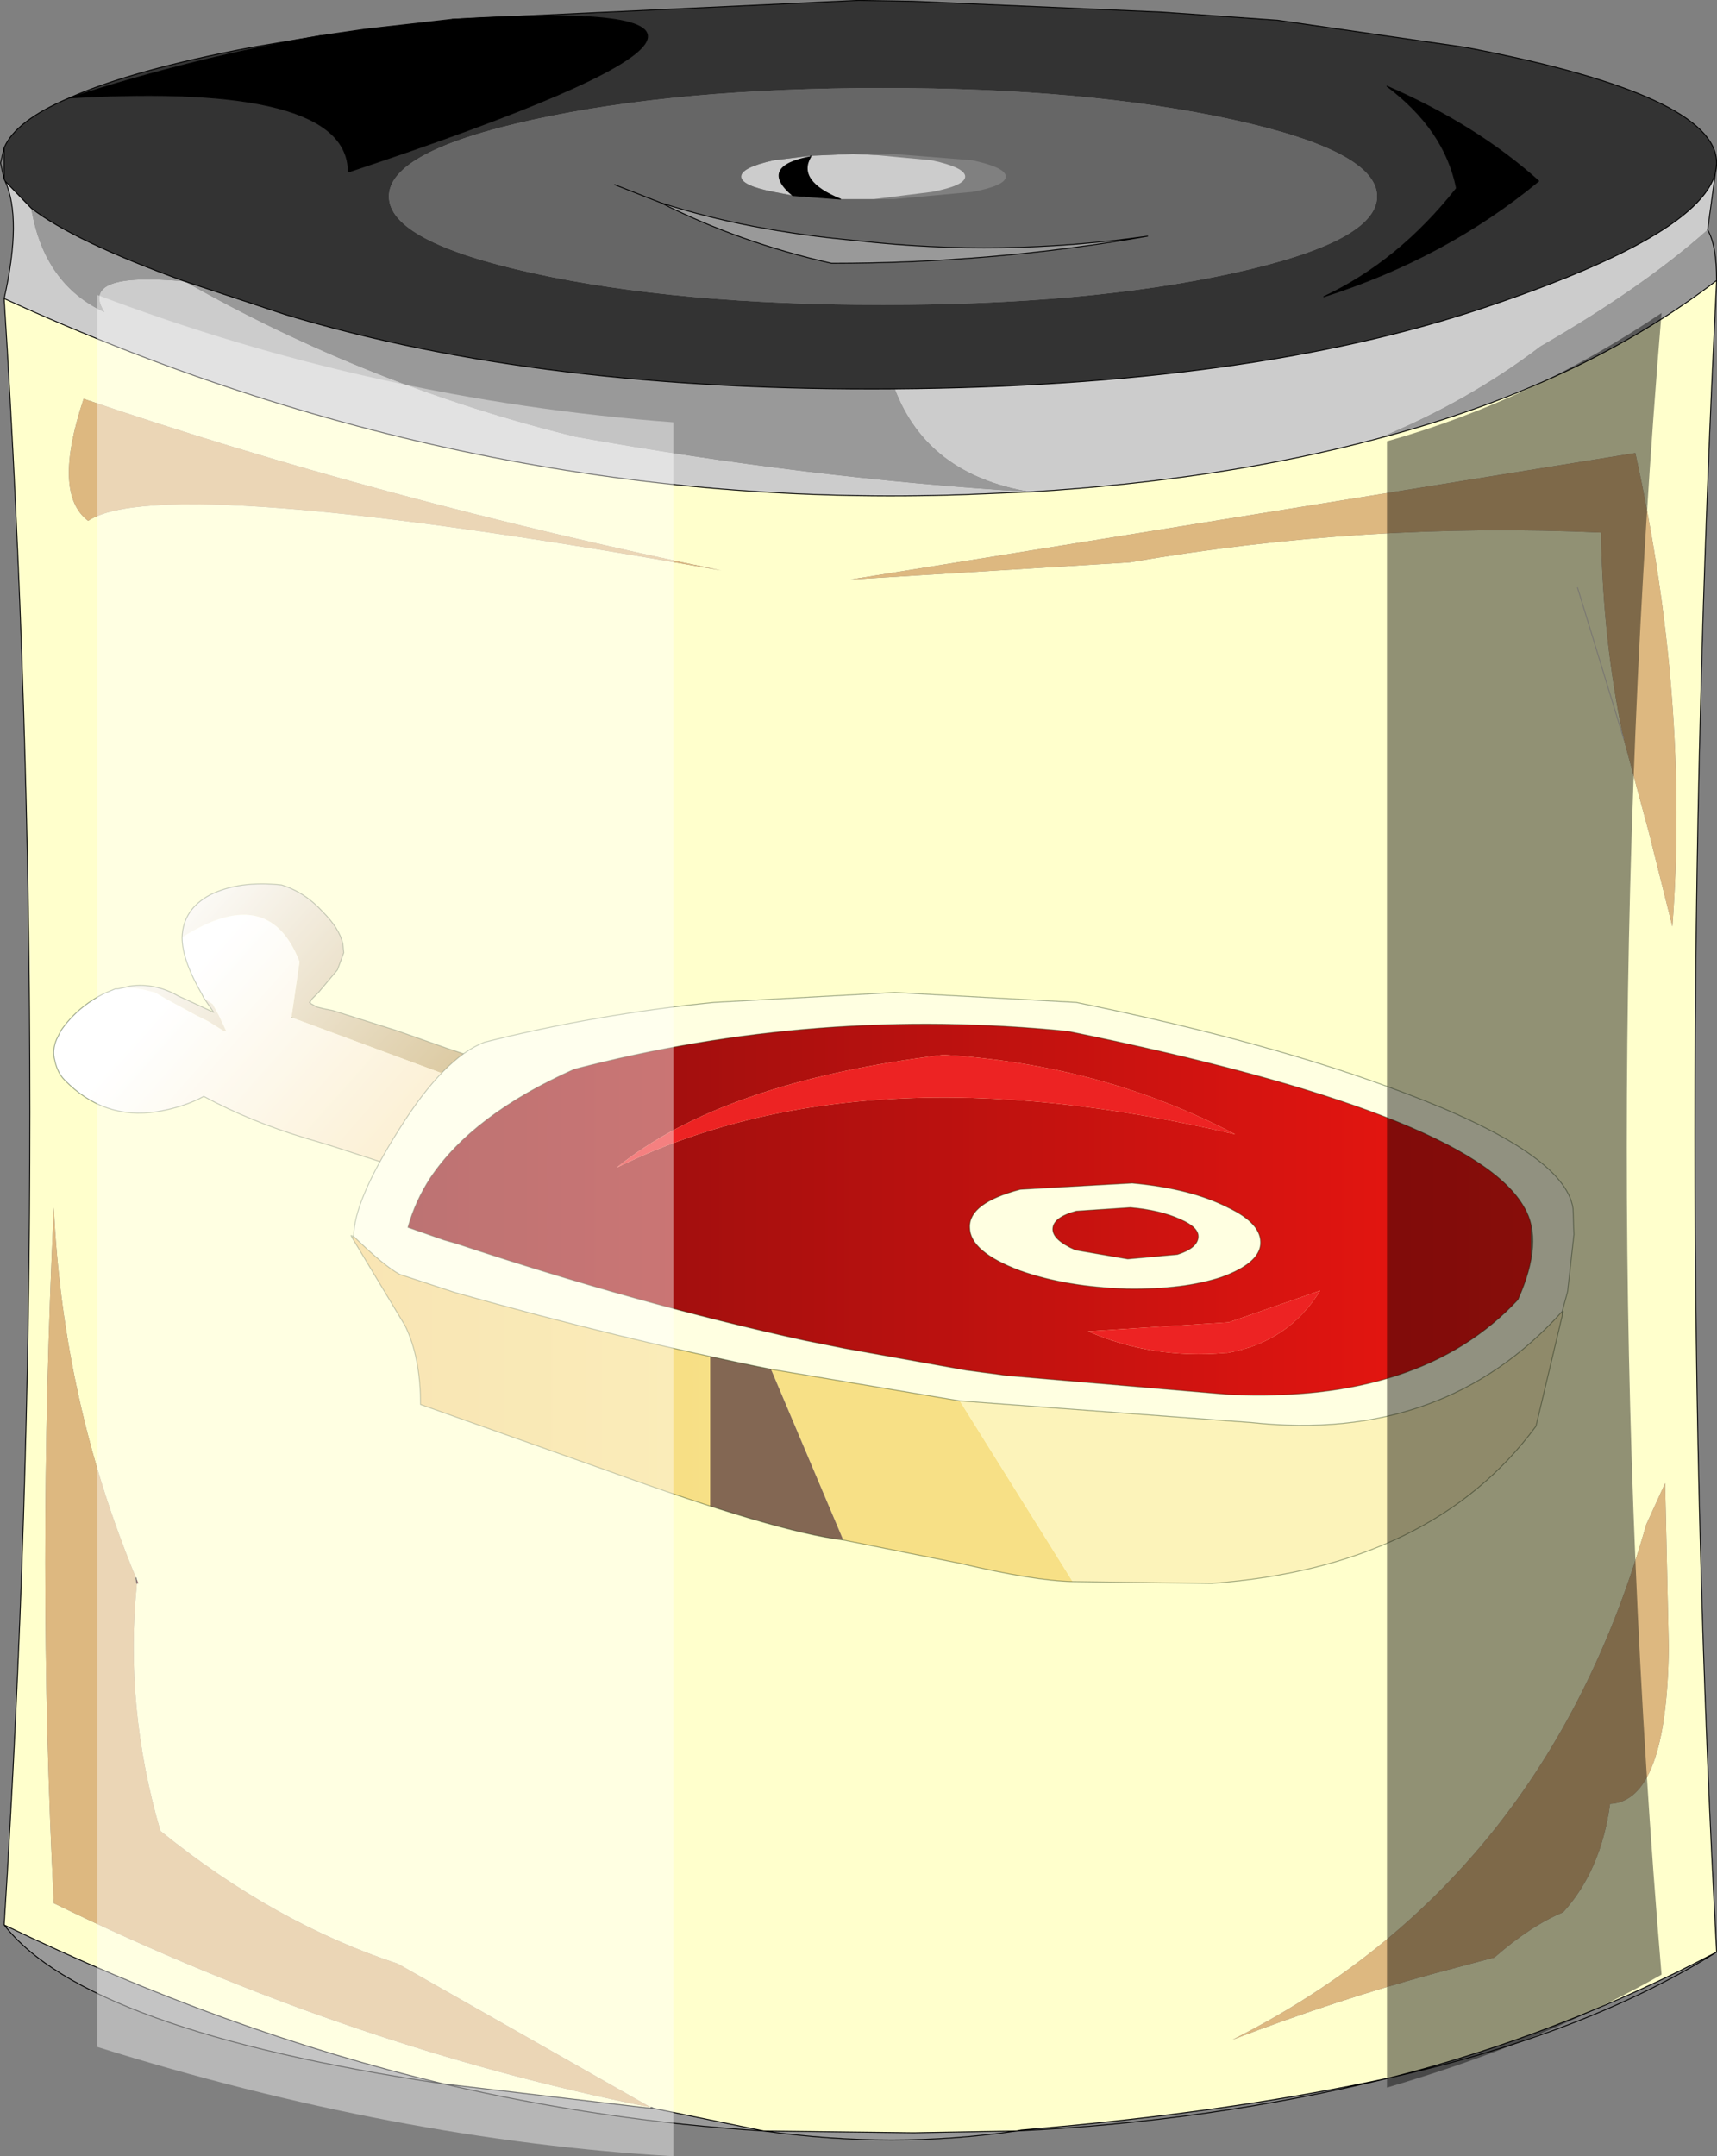 <svg viewBox="0 0 95.05 119.32" xmlns="http://www.w3.org/2000/svg" xmlns:xlink="http://www.w3.org/1999/xlink"><rect x="0" y="0" width="95.05" height="119.32" fill="#808080" stroke="none"/><use transform="translate(.03 .02)" width="95" height="119.3" xlink:href="#a"/><defs><linearGradient id="b" x1="-819.2" x2="819.2" gradientTransform="matrix(-.013 -.011 .008 -.009 238.2 175.45)" gradientUnits="userSpaceOnUse"><stop stop-color="#a4760f" offset="0"/><stop stop-color="#fff" offset="1"/></linearGradient><linearGradient id="c" x1="-819.2" x2="819.2" gradientTransform="matrix(-.013 -.011 .008 -.009 242.6 176.9)" gradientUnits="userSpaceOnUse"><stop stop-color="#f3ce73" offset="0"/><stop stop-color="#fff" offset="1"/></linearGradient><linearGradient id="d" x1="-819.2" x2="819.2" gradientTransform="matrix(.038 0 0 .013 270.05 186.4)" gradientUnits="userSpaceOnUse"><stop stop-color="#8c0d0d" offset="0"/><stop stop-color="#ee1611" offset="1"/><stop stop-color="#836753" offset="1"/></linearGradient><linearGradient id="e" x1="-819.2" x2="819.2" gradientTransform="matrix(.018 0 0 .011 241 197.75)" gradientUnits="userSpaceOnUse"><stop stop-color="#f2ca77" offset="0"/><stop stop-color="#f7e086" offset="1"/><stop stop-color="#836753" offset="1"/></linearGradient><g id="a"><path d="m234.2 121.45 2.4-.35 4.85-.55q24.2-1.5-5.75 8.45 0-5-15.45-4.1 7-2.25 13.95-3.45m55.5 14.45q4.15-1.95 7.35-6-.65-3.25-3.85-5.65 4.95 2.15 8.4 5.25-5.15 4.25-11.9 6.4m-26.75-5.4-2.65-.2q-1.9-1.6 1-2.15-.8 1.35 1.65 2.35" fill-rule="evenodd" transform="translate(-216.45 -119.5)"/><path d="M216.65 127.65q.65-1.5 3.6-2.75 3.5-1.55 10.1-2.8l3.85-.65q-6.95 1.2-13.95 3.45 15.45-.9 15.45 4.1 29.95-9.95 5.75-8.45l22.5-1.05 3 .05 13.8.6 6.4.45 10.4 1.5q13.9 2.65 13.9 6.4v.05q-.1 3.7-13 8t-32.5 4.45-33.7-4.1l-5.6-1.85q-6.1-2.2-8.5-4.05l-1.45-1.5-.05-.1v-1.75m73.05 8.25q6.75-2.15 11.9-6.4-3.45-3.1-8.4-5.25 3.2 2.4 3.85 5.65-3.2 4.05-7.35 6m2.95-5.55q0-2.5-8-4.25t-19.35-1.75-19.35 1.75-8 4.25 8 4.25 19.35 1.75 19.35-1.75 8-4.25" fill="#333" fill-rule="evenodd" transform="translate(-216.45 -119.5)"/><path d="m311.45 128.55-.5 3.65q-3.6 3.2-9.25 6.45-4 3.05-9 5.1-8.6 2.3-19.25 2.95l-3.6.15q-27.45.95-53.2-10.85 1-4.45.05-6.5l1.45 1.5q.7 4.2 4.05 5.75-1.45-2.25 4.45-1.7 10.2 5.8 21.65 8.6 12.8 2.3 25.15 3.05-5.7-.95-7.5-5.7 19.6-.15 32.5-4.45t13-8m-51.15 1.75-1.05-.2q-1.8-.35-1.8-.85t1.8-.9l2.05-.25 2.35-.1 1.15.05 3.2.3q1.85.4 1.85.9t-1.85.85l-3.2.4h-1.85q-2.45-1-1.65-2.35-2.9.55-1 2.15m1-2.2v.05-.05.05-.05" fill="#ccc" fill-rule="evenodd" transform="translate(-216.45 -119.5)"/><path d="M310.95 132.2q.5.85.5 2.8-7.55 5.8-18.75 8.75 5-2.05 9-5.1 5.65-3.25 9.25-6.45M272.7 237.4q-6.85 1-14 0-8.85-.55-17.7-2.6-19.8-2.95-24.35-8.8 12.2 5.9 24.35 8.8l11.45 1.35h.15l6.1 1.25 8.3.1 5.7-.1M218.15 131q2.4 1.85 8.5 4.05l5.6 1.85q14.1 4.25 33.7 4.1 1.8 4.75 7.5 5.7-12.35-.75-25.15-3.05-11.45-2.8-21.65-8.6-5.9-.55-4.45 1.7-3.35-1.55-4.05-5.75m34.85-.3q4.75 1.55 10.9 2.1 7.95.9 16.05-.25-8.55 1.5-17.5 1.5-5.1-1.15-9.45-3.35" fill="#999" fill-rule="evenodd" transform="translate(-216.45 -119.5)"/><path d="M292.65 130.35q0 2.5-8 4.25t-19.35 1.75-19.35-1.75-8-4.25 8-4.25 19.35-1.75 19.35 1.75 8 4.25m-27.85-2.3-1.15-.05-2.35.1-2.05.25q-1.8.4-1.8.9t1.8.85l1.05.2 2.65.2h2.95l4.35-.4q1.85-.35 1.85-.85t-1.85-.9l-4.35-.35-1.1.05M253 130.7l-2.55-1 2.55 1q4.35 2.2 9.45 3.35 8.95 0 17.5-1.5-8.1 1.15-16.05.25-6.15-.55-10.9-2.1" fill="#666" fill-rule="evenodd" transform="translate(-216.45 -119.5)"/><path d="M252.45 236.1h.05l.1.05h-.15v-.05m.1.05-.05-.05.05.05" fill="#900" fill-rule="evenodd" transform="translate(-216.45 -119.5)"/><path d="m223.95 206.8.15.3h-.1l-.05-.3" fill="#933" fill-rule="evenodd" transform="translate(-216.45 -119.5)"/><path d="M311.45 135q-2.4 48.15 0 92.5-8.75 4.6-18.05 6.95-9 1.95-20.45 2.9l-.25.05-5.7.1-8.3-.1-6.1-1.25-.1-.05h-.05v.05L241 234.8q-12.15-2.9-24.35-8.8 2.85-45 0-90 25.75 11.8 53.2 10.85l3.6-.15q10.65-.65 19.25-2.95 11.2-2.95 18.75-8.75m-90.15 13.3q4.15-2.75 35.05 2.75-18.85-3.9-35.3-9.5-1.75 5.25.25 6.75m85 12.05 1.4 5.2 1.3 5.2q.95-12.55-2.05-26.2l-43.45 7 15.45-.95q13.05-2.25 26.1-1.65.1 6.05 1.25 11.4l-2.55-8.35 2.55 8.35m2.3 41.2-1.05 2.3q-5.6 19.8-22.9 28.5 5.75-2.2 11.3-3.7l3.2-.85q2-1.75 3.8-2.5 2.1-2.3 2.6-6 3.15-.15 3.25-8.65l-.2-9.1m-84.65 5.25q-4.05-9.75-4.55-20.5-.95 20 0 38.5 16.3 7.95 33.05 11.3l-14-7.95q-6.85-2.25-13.15-7.35-2-6.85-1.3-13.7h.1l-.15-.3" fill="#ffc" fill-rule="evenodd" transform="translate(-216.45 -119.5)"/><path d="m252.5 236.1.1.05-.1-.05" fill="#fc9" fill-rule="evenodd" transform="translate(-216.45 -119.5)"/><path d="M221.3 148.3q-2-1.5-.25-6.75 16.45 5.6 35.3 9.5-30.9-5.5-35.05-2.75m85 12.05q-1.15-5.35-1.25-11.4-13.05-.6-26.1 1.65l-15.45.95 43.45-7q3 13.65 2.05 26.2l-1.3-5.2-1.4-5.2m2.3 41.2.2 9.1q-.1 8.5-3.25 8.65-.5 3.7-2.6 6-1.8.75-3.8 2.5l-3.2.85q-5.55 1.5-11.3 3.7 17.3-8.7 22.9-28.5l1.05-2.3m-56.15 34.55q-16.75-3.35-33.05-11.3-.95-18.5 0-38.5.5 10.75 4.55 20.5l.05.3q-.7 6.85 1.3 13.7 6.3 5.1 13.15 7.35l14 7.95" fill="#ddb880" fill-rule="evenodd" transform="translate(-216.45 -119.5)"/><path d="m17.75 1.95 2.4-.35L25 1.05m-7.25.9Q10.8 3.15 3.8 5.4q15.45-.9 15.45 4.1Q49.2-.45 25 1.05M73.25 16.4Q80 14.25 85.15 10q-3.45-3.1-8.4-5.25 3.2 2.4 3.85 5.65-3.2 4.05-7.35 6M46.5 11l-2.65-.2q-1.9-1.6 1-2.15V8.6m0 .05V8.6m0 .05Q44.05 10 46.5 11M34 10.2l2.55 1q4.75 1.55 10.9 2.1 7.95.9 16.05-.25-8.55 1.5-17.5 1.5-5.1-1.15-9.45-3.35M36 116.6h.05l.1.05m-.1-.05.05.05M7.55 87.6l-.05-.3" fill="none" stroke="#000" stroke-linecap="round" stroke-linejoin="round" stroke-width=".05"/><path d="M.2 8.15q.65-1.5 3.6-2.75 3.5-1.55 10.1-2.8l3.85-.65m7.25-.9L47.5 0l3 .05 13.8.6 6.4.45 10.4 1.5Q95 5.25 95 9v.05l-.5 3.65q.5.85.5 2.8-2.4 48.15 0 92.5-7.2 4.5-18.05 6.95-10.05 2.45-20.7 2.95-6.85 1-14 0-8.85-.55-17.7-2.6-19.8-2.95-24.35-8.8 2.85-45 0-90 1-4.45.05-6.5L.2 9.9 0 9l.2-.85V9.9m.05.1 1.45 1.5q2.4 1.85 8.5 4.05l5.6 1.85q14.1 4.25 33.7 4.1T82 17.05t13-8m-18.75 15.2Q87.45 21.3 95 15.5m-94.8 1q25.75 11.8 53.2 10.85l3.6-.15q10.65-.65 19.25-2.95m-20 93.65.25-.05q11.45-.95 20.45-2.9Q86.25 112.6 95 108m-58.85 8.65 6.1 1.25 8.3.1 5.7-.1m-20.1-1.25H36l-11.45-1.35Q12.4 112.4.2 106.5" fill="none" stroke="#000" stroke-linecap="round" stroke-linejoin="round" stroke-width=".05"/><path d="M89.85 40.85 87.3 32.5" fill="none" stroke="#d4d0c8" stroke-linecap="round" stroke-linejoin="round" stroke-width=".05"/><path d="m227.7 174.7.5.35.35.65.4.85h-.05l-.15-.05-.8-.5-.7-.35-1.65-.9-.6-.35-.6-.15-.55-.1-.9.05.65-.15q1.4-.2 2.7.55l.55.25 1.4.65-.55-.8m-1.2-3.35q.05-1.55 1.55-2.35 1.6-.8 3.95-.55 1.3.4 2.3 1.5.9.9 1.1 1.75l.05.5-.35.95-1.05 1.25-.35.35-.1.15-.05.05.05.05.35.2.4.1.5.1 3.5 1.1 2.85 1 1.05.35 6.3 2.4q-.85.35-1.65.85l-14.3-5.3h-.05l.45-3.1q-1.7-4.4-6.5-1.35" fill="url(#b)" fill-rule="evenodd" transform="translate(-216.45 -119.5)"/><path d="m222.95 174.2.9-.05.55.1.6.15.6.35 1.65.9.7.35.8.5.15.05h.05l-.4-.85-.35-.65-.5-.35-.1-.2q-1.1-1.9-1.1-3.15 4.8-3.05 6.5 1.35l-.45 3.1h.05l14.3 5.3-2.2 1.4-3.2 2.7-2.1-.8-.9-.3-3.7-1.2-1.5-.45q-3-.9-5.6-2.3-1.1.6-2.6.85-2.95.45-5.1-1.75-.4-.4-.55-1.1-.15-.55.1-1.15l.25-.5q.9-1.3 2.4-2.05l.6-.25h.15-.15.15" fill="url(#c)" fill-rule="evenodd" transform="translate(-216.45 -119.5)"/><path d="m11.25 55.2.55.8-1.4-.65-.55-.25q-1.3-.75-2.7-.55l-.65.15h-.15.15m4.75.5-.1-.2q-1.1-1.9-1.1-3.15.05-1.55 1.55-2.35 1.6-.8 3.95-.55 1.3.4 2.3 1.5.9.9 1.1 1.75l.05.5-.35.95-1.05 1.25-.35.35-.1.15v.1l.35.2.4.1.5.1 3.5 1.1 2.85 1 1.05.35 6.3 2.4q1.05-.45 2.2-.85 1.95-.65 4.15-.65l.25.05.75.1M16.1 56.3h.05m14.3 5.3q.8-.5 1.65-.85l2.7 1.15.3.15.2.15m-18.15-6.8-.05.05.05.05m7.9 10.2-2.1-.8-.9-.3-3.7-1.2-1.5-.45q-3-.9-5.6-2.3-1.1.6-2.6.85-2.95.45-5.1-1.75-.4-.4-.55-1.1-.15-.55.1-1.15l.25-.5q.9-1.3 2.4-2.05l.6-.25m20.7 11.8-2-.8-1.6 1.55q-.4.4-.5.95m2.1-2.5 3.2-2.7 2.2-1.4 3.25 1.15" fill="none" stroke="#0d2608" stroke-linecap="round" stroke-linejoin="round" stroke-opacity=".4" stroke-width=".05"/><path d="M236 187.9q0-1.95 2.5-5.9 2.5-4 4.75-4.85 6.2-1.55 12.7-2.2l10-.55 10.05.55q10.8 2.2 18.15 5 8.9 3.35 9.35 6.4l.05 1.45-.35 3.15-.3 1.1q-6.55 7.3-17.2 6.15l-16.15-1.2-10.45-1.75q-8.25-1.65-17.5-4.25l-3.05-1q-.85-.45-2.55-2.1m40-1.4q-1.3.35-1.3 1 0 .6 1.25 1.15l2.9.5 2.75-.25q1.1-.35 1.15-.95.05-.55-1-1-1.1-.5-2.75-.65l-3 .2m-6.1 8.8 2.25.3 12.3 1.05q10.65.5 16-5.25 1.45-3.25.35-5.1-2.9-5.2-25.25-9.75-13.9-1.4-27.35 2.1-5.6 2.5-7.95 6-.85 1.3-1.25 2.75l2 .7.7.2q10.1 3.35 19.25 5.35l2.25.45 6.7 1.2m8.9-4.5q-3.35-.1-5.9-1-2.8-1.05-2.8-2.4-.05-1.35 2.8-2.1l6.2-.35q3.25.3 5.3 1.35 1.9.9 1.8 2.05-.1 1.05-2.15 1.8-2.1.7-5.25.65" fill="#ffffe1" fill-rule="evenodd" transform="translate(-216.45 -119.5)"/><path d="m276 186.5 3-.2q1.65.15 2.75.65 1.05.45 1 1-.05.6-1.15.95l-2.75.25-2.9-.5q-1.25-.55-1.25-1.15 0-.65 1.3-1m2.8 4.3q3.15.05 5.25-.65 2.05-.75 2.15-1.8.1-1.15-1.8-2.05-2.05-1.05-5.3-1.35l-6.2.35q-2.85.75-2.8 2.1 0 1.35 2.8 2.4 2.55.9 5.9 1m-8.9 4.5-6.7-1.2-2.25-.45q-9.15-2-19.25-5.35l-.7-.2-2-.7q.4-1.45 1.25-2.75 2.35-3.5 7.95-6 13.45-3.5 27.35-2.1 22.35 4.55 25.25 9.75 1.1 1.85-.35 5.1-5.35 5.75-16 5.25l-12.3-1.05-2.25-.3m14.55-2.65-7.8.5q3.55 1.55 7.6 1.2h.1q3.4-.6 5.15-3.45l-5.05 1.75m.35-10.4q-7.3-3.85-16.15-4.4-12.25 1.5-18.1 6.25 13.55-6.7 34.25-1.85" fill="url(#d)" fill-rule="evenodd" transform="translate(-216.45 -119.5)"/><path d="m259.1 195.25 10.45 1.75 6.25 10q-2.15-.05-6.2-1l-6.5-1.3-4-9.45" fill="#f7e086" fill-rule="evenodd" transform="translate(-216.45 -119.5)"/><path d="M236 187.9q1.7 1.65 2.55 2.1l3.05 1q9.25 2.6 17.5 4.25l4 9.45q-3.7-.45-12.95-3.8l-10.45-3.7q0-2.6-.85-4.35l-2.95-4.9.1-.05" fill="url(#e)" fill-rule="evenodd" transform="translate(-216.45 -119.5)"/><path d="m269.55 197 16.15 1.2q10.65 1.15 17.2-6.15v.25l-1.45 6.1q-5.75 7.8-17.95 8.7l-7.7-.1-6.25-10" fill="#fcf3ba" fill-rule="evenodd" transform="translate(-216.45 -119.5)"/><path d="M284.8 182.25q-20.7-4.85-34.25 1.85 5.85-4.75 18.1-6.25 8.85.55 16.15 4.4m-.35 10.4 5.05-1.75q-1.75 2.85-5.15 3.45h-.1q-4.05.35-7.6-1.2l7.8-.5" fill="#ed2323" fill-rule="evenodd" transform="translate(-216.45 -119.5)"/><path d="m86.45 72.55.3-1.1.35-3.15-.05-1.45q-.45-3.05-9.35-6.4-7.35-2.8-18.15-5L49.5 54.9l-10 .55q-6.5.65-12.7 2.2-2.25.85-4.75 4.85-2.5 3.95-2.5 5.9 1.7 1.65 2.55 2.1l3.05 1q9.25 2.6 17.5 4.25L53.1 77.5l16.15 1.2q10.65 1.15 17.2-6.15h.05l-.05.25L85 78.9q-5.75 7.8-17.95 8.7l-7.7-.1q-2.15-.05-6.2-1l-6.5-1.3q-3.7-.45-12.95-3.8l-10.45-3.7q0-2.6-.85-4.35l-2.95-4.9-.05-.1.15.05-.1.05M59.55 67q-1.3.35-1.3 1 0 .6 1.25 1.15l2.9.5 2.75-.25q1.1-.35 1.15-.95.05-.55-1-1-1.1-.5-2.75-.65l-3 .2m2.8 4.3q3.15.05 5.25-.65 2.05-.75 2.15-1.8.1-1.15-1.8-2.05-2.05-1.05-5.3-1.35l-6.2.35q-2.85.75-2.8 2.1 0 1.35 2.8 2.4 2.55.9 5.9 1m-8.9 4.5-6.7-1.2-2.25-.45q-9.15-2-19.25-5.35l-.7-.2-2-.7q.4-1.45 1.25-2.75 2.35-3.5 7.95-6 13.45-3.5 27.35-2.1 22.35 4.55 25.25 9.75 1.1 1.85-.35 5.1-5.35 5.75-16 5.25L55.7 76.1l-2.25-.3m33-3v-.25z" fill="none" stroke="#0d2608" stroke-linecap="round" stroke-linejoin="round" stroke-opacity=".4" stroke-width=".05"/><path d="M253.7 142.85v95.95q-15.4-.9-31.9-6.05V135.8q15.3 5.8 31.9 7.05" fill="#fff" fill-opacity=".424" fill-rule="evenodd" transform="translate(-216.45 -119.5)"/><path d="M308.4 136.8q-3.85 46.35 0 91.95-6.5 3.7-15.2 6.25v-91.1q8-2.25 15.2-7.1" fill-opacity=".431" fill-rule="evenodd" transform="translate(-216.45 -119.5)"/></g></defs></svg>